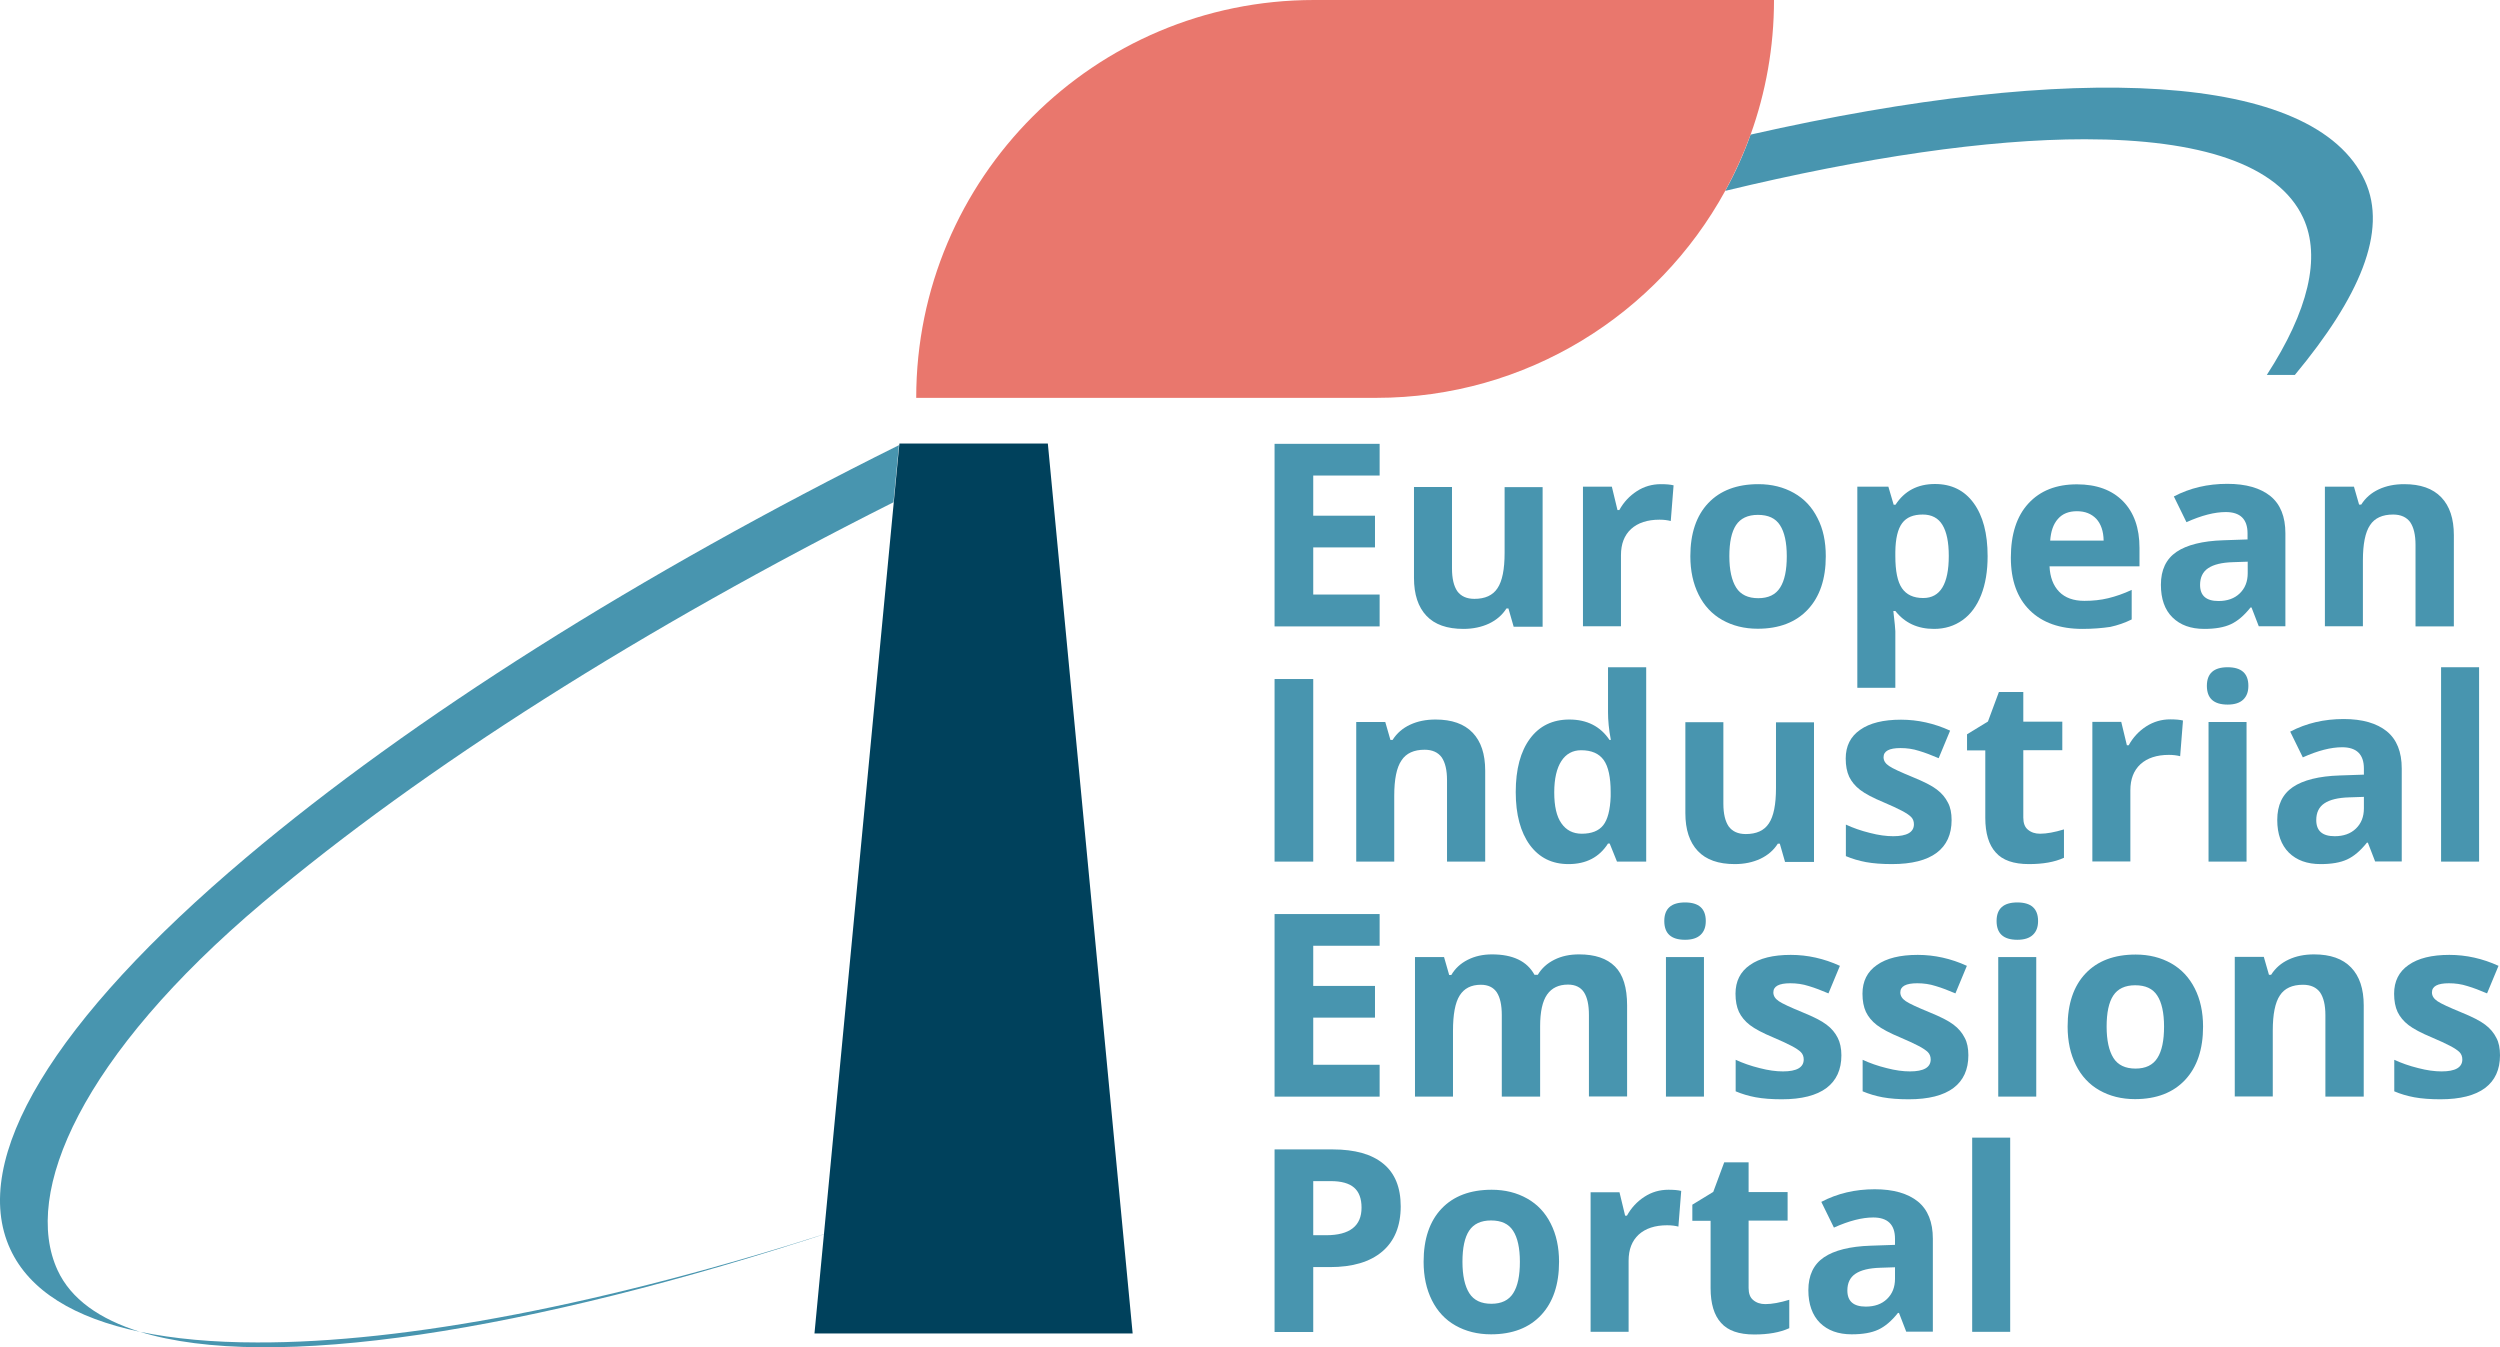 <?xml version="1.0" encoding="utf-8"?>
<!-- Generator: Adobe Illustrator 25.2.1, SVG Export Plug-In . SVG Version: 6.00 Build 0)  -->
<svg version="1.1" id="Layer_1" xmlns="http://www.w3.org/2000/svg" xmlns:xlink="http://www.w3.org/1999/xlink" x="0px" y="0px"
	 viewBox="0 0 150.62 81.17" style="enable-background:new 0 0 150.62 81.17;" xml:space="preserve">
<style type="text/css">
	.st0{fill:#4895AF;}
	.st1{fill:#E9776D;}
	.st2{fill:#00415C;}
</style>
<g>
	<path class="st0" d="M8.44,80.24c7.8,2.41,23.25,0.06,41.89-6.1c-13.81,4.45-25.94,6.77-34.84,6.74
		C12.83,80.88,10.47,80.66,8.44,80.24z"/>
</g>
<g>
	<path class="st0" d="M142.48,10.89c-3.04-6.57-17.51-7.2-37.01-2.78c-0.42,1.18-0.93,2.31-1.53,3.39
		c8.41-2.03,15.83-3.11,21.66-3.11c6.96,0,11.67,1.52,13.16,4.73c1.1,2.38,0.3,5.63-2.19,9.47l1.69,0
		C142.14,17.92,143.88,13.93,142.48,10.89z"/>
	<path class="st1" d="M79.17,0C65.93,0,55.2,10.73,55.2,23.97h27.71c9.07,0,16.96-5.04,21.03-12.47c0.59-1.08,1.1-2.21,1.53-3.39
		c0.91-2.53,1.41-5.26,1.41-8.11H79.17z"/>
</g>
<g>
	<path class="st0" d="M14.86,51.64C3.19,61.48-1.87,69.87,0.62,75.26c1.16,2.51,3.87,4.15,7.82,4.98c-2.45-0.76-4.17-1.98-4.97-3.71
		c-2.15-4.65,1.41-12.91,12.36-22.15c9.65-8.14,22.94-16.55,38-24.12l0.33-3.44C38.57,34.57,24.81,43.25,14.86,51.64z"/>
	<polygon class="st2" points="63.13,26.72 54.19,26.72 54.16,27.01 53.83,30.45 49.07,80.34 68.24,80.34 	"/>
</g>
<g>
	<path class="st0" d="M83.12,37.74h-6.33v-11h6.33v1.91h-4v2.42h3.72v1.91h-3.72v2.84h4V37.74z"/>
	<path class="st0" d="M91.19,37.74l-0.31-1.08h-0.12c-0.25,0.39-0.59,0.69-1.05,0.91c-0.45,0.21-0.97,0.32-1.54,0.32
		c-0.99,0-1.73-0.26-2.23-0.79c-0.5-0.53-0.75-1.29-0.75-2.28v-5.48h2.29v4.91c0,0.61,0.11,1.06,0.32,1.37
		c0.22,0.3,0.56,0.46,1.03,0.46c0.64,0,1.11-0.21,1.39-0.64c0.29-0.43,0.43-1.14,0.43-2.13v-3.96h2.29v8.41H91.19z"/>
	<path class="st0" d="M100.06,29.17c0.31,0,0.57,0.02,0.77,0.07l-0.17,2.15c-0.19-0.05-0.41-0.08-0.68-0.08
		c-0.73,0-1.3,0.19-1.71,0.56c-0.41,0.38-0.61,0.9-0.61,1.58v4.28h-2.29v-8.41h1.74l0.34,1.41h0.11c0.26-0.47,0.61-0.85,1.06-1.14
		C99.05,29.31,99.54,29.17,100.06,29.17z"/>
	<path class="st0" d="M110,33.51c0,1.37-0.36,2.44-1.08,3.21c-0.72,0.77-1.73,1.16-3.02,1.16c-0.81,0-1.52-0.18-2.14-0.53
		c-0.62-0.35-1.09-0.86-1.42-1.52c-0.33-0.66-0.5-1.43-0.5-2.32c0-1.37,0.36-2.44,1.08-3.2c0.72-0.76,1.73-1.14,3.02-1.14
		c0.81,0,1.52,0.18,2.14,0.53c0.62,0.35,1.09,0.85,1.42,1.51C109.84,31.86,110,32.63,110,33.51z M104.19,33.51
		c0,0.83,0.14,1.46,0.41,1.89c0.27,0.43,0.72,0.64,1.33,0.64c0.61,0,1.05-0.21,1.32-0.64c0.27-0.42,0.4-1.05,0.4-1.89
		c0-0.83-0.14-1.46-0.41-1.87c-0.27-0.42-0.71-0.62-1.33-0.62c-0.61,0-1.05,0.21-1.32,0.62C104.32,32.05,104.19,32.68,104.19,33.51z
		"/>
	<path class="st0" d="M116.52,37.89c-0.99,0-1.76-0.36-2.33-1.08h-0.12c0.08,0.7,0.12,1.11,0.12,1.22v3.41h-2.29V29.32h1.87
		l0.32,1.09h0.11c0.54-0.83,1.33-1.25,2.38-1.25c0.99,0,1.77,0.38,2.33,1.15c0.56,0.77,0.84,1.83,0.84,3.2
		c0,0.9-0.13,1.68-0.39,2.34c-0.26,0.66-0.64,1.17-1.12,1.51C117.75,37.71,117.18,37.89,116.52,37.89z M115.84,31
		c-0.57,0-0.98,0.17-1.24,0.52c-0.26,0.35-0.4,0.92-0.41,1.73v0.25c0,0.9,0.13,1.55,0.4,1.94c0.27,0.39,0.69,0.59,1.28,0.59
		c1.03,0,1.54-0.85,1.54-2.54c0-0.83-0.13-1.45-0.38-1.86C116.78,31.21,116.38,31,115.84,31z"/>
	<path class="st0" d="M125.46,37.89c-1.35,0-2.41-0.37-3.17-1.12c-0.76-0.75-1.14-1.81-1.14-3.17c0-1.41,0.35-2.5,1.06-3.27
		c0.71-0.77,1.68-1.15,2.92-1.15c1.19,0,2.11,0.34,2.78,1.02c0.66,0.68,0.99,1.61,0.99,2.81v1.11h-5.42
		c0.03,0.65,0.22,1.16,0.58,1.53c0.36,0.37,0.87,0.55,1.52,0.55c0.51,0,0.99-0.05,1.44-0.16c0.45-0.11,0.92-0.27,1.41-0.5v1.78
		c-0.4,0.2-0.83,0.35-1.29,0.45C126.67,37.84,126.11,37.89,125.46,37.89z M125.13,30.8c-0.49,0-0.87,0.15-1.14,0.46
		c-0.28,0.31-0.43,0.75-0.47,1.31h3.22c-0.01-0.57-0.16-1-0.44-1.31C126,30.95,125.62,30.8,125.13,30.8z"/>
	<path class="st0" d="M136.09,37.74l-0.44-1.14h-0.06c-0.39,0.49-0.78,0.82-1.19,1.01c-0.41,0.19-0.94,0.28-1.6,0.28
		c-0.81,0-1.44-0.23-1.91-0.69s-0.7-1.12-0.7-1.97c0-0.89,0.31-1.55,0.94-1.98c0.62-0.42,1.57-0.66,2.82-0.7l1.46-0.05v-0.37
		c0-0.85-0.44-1.28-1.31-1.28c-0.67,0-1.46,0.2-2.37,0.61l-0.76-1.55c0.97-0.51,2.04-0.76,3.22-0.76c1.13,0,1.99,0.25,2.6,0.74
		c0.6,0.49,0.9,1.24,0.9,2.24v5.6H136.09z M135.42,33.84l-0.89,0.03c-0.67,0.02-1.16,0.14-1.49,0.36c-0.33,0.22-0.49,0.56-0.49,1.01
		c0,0.65,0.37,0.97,1.11,0.97c0.53,0,0.96-0.15,1.28-0.46c0.32-0.31,0.48-0.71,0.48-1.22V33.84z"/>
	<path class="st0" d="M147.82,37.74h-2.29v-4.91c0-0.61-0.11-1.06-0.32-1.37c-0.22-0.3-0.56-0.46-1.03-0.46
		c-0.64,0-1.11,0.21-1.39,0.64c-0.29,0.43-0.43,1.14-0.43,2.13v3.96h-2.29v-8.41h1.75l0.31,1.08h0.13c0.26-0.41,0.61-0.71,1.06-0.92
		c0.45-0.21,0.96-0.31,1.53-0.31c0.98,0,1.72,0.26,2.23,0.79c0.51,0.53,0.76,1.29,0.76,2.29V37.74z"/>
	<path class="st0" d="M76.79,51.91v-11h2.33v11H76.79z"/>
	<path class="st0" d="M89.47,51.91h-2.29v-4.91c0-0.61-0.11-1.06-0.32-1.37c-0.22-0.3-0.56-0.46-1.03-0.46
		c-0.64,0-1.11,0.21-1.39,0.64C84.14,46.24,84,46.96,84,47.95v3.96h-2.29v-8.41h1.75l0.31,1.08h0.13c0.26-0.41,0.61-0.71,1.06-0.92
		c0.45-0.21,0.96-0.31,1.53-0.31c0.98,0,1.72,0.26,2.23,0.79c0.51,0.53,0.76,1.29,0.76,2.29V51.91z"/>
	<path class="st0" d="M94.5,52.06c-0.99,0-1.76-0.38-2.33-1.15c-0.56-0.77-0.85-1.83-0.85-3.19c0-1.38,0.29-2.45,0.86-3.22
		c0.57-0.77,1.37-1.15,2.37-1.15c1.06,0,1.87,0.41,2.42,1.23h0.08c-0.12-0.63-0.17-1.19-0.17-1.68V40.2h2.3v11.71h-1.76l-0.44-1.09
		h-0.1C96.36,51.64,95.57,52.06,94.5,52.06z M95.3,50.23c0.59,0,1.02-0.17,1.29-0.51c0.27-0.34,0.42-0.92,0.45-1.74v-0.25
		c0-0.9-0.14-1.55-0.42-1.94c-0.28-0.39-0.73-0.59-1.36-0.59c-0.51,0-0.91,0.22-1.19,0.65c-0.28,0.43-0.43,1.06-0.43,1.89
		c0,0.83,0.14,1.45,0.43,1.86C94.36,50.02,94.77,50.23,95.3,50.23z"/>
	<path class="st0" d="M107.54,51.91l-0.31-1.08h-0.12c-0.25,0.39-0.59,0.69-1.05,0.91c-0.45,0.21-0.97,0.32-1.54,0.32
		c-0.99,0-1.73-0.26-2.23-0.79c-0.5-0.53-0.75-1.29-0.75-2.28v-5.48h2.29v4.91c0,0.61,0.11,1.06,0.32,1.37
		c0.22,0.3,0.56,0.46,1.03,0.46c0.64,0,1.11-0.21,1.39-0.64c0.29-0.43,0.43-1.14,0.43-2.13v-3.96h2.29v8.41H107.54z"/>
	<path class="st0" d="M117.58,49.41c0,0.86-0.3,1.52-0.9,1.97c-0.6,0.45-1.5,0.68-2.69,0.68c-0.61,0-1.13-0.04-1.57-0.12
		c-0.43-0.08-0.83-0.2-1.21-0.36v-1.9c0.43,0.2,0.91,0.37,1.44,0.5c0.53,0.14,1,0.2,1.41,0.2c0.83,0,1.25-0.24,1.25-0.72
		c0-0.18-0.06-0.33-0.17-0.44c-0.11-0.11-0.3-0.24-0.57-0.38c-0.27-0.14-0.63-0.31-1.08-0.5c-0.65-0.27-1.12-0.52-1.42-0.75
		c-0.3-0.23-0.52-0.5-0.66-0.79c-0.14-0.3-0.21-0.67-0.21-1.1c0-0.75,0.29-1.33,0.87-1.73c0.58-0.41,1.4-0.61,2.46-0.61
		c1.01,0,2,0.22,2.96,0.66l-0.69,1.66c-0.42-0.18-0.81-0.33-1.18-0.44c-0.37-0.12-0.74-0.17-1.12-0.17c-0.68,0-1.02,0.18-1.02,0.55
		c0,0.21,0.11,0.38,0.33,0.53c0.22,0.15,0.7,0.37,1.43,0.67c0.66,0.27,1.14,0.51,1.44,0.74c0.31,0.23,0.53,0.5,0.68,0.8
		C117.51,48.63,117.58,48.99,117.58,49.41z"/>
	<path class="st0" d="M122.91,50.23c0.4,0,0.88-0.09,1.44-0.26v1.71c-0.57,0.26-1.27,0.38-2.11,0.38c-0.92,0-1.59-0.23-2-0.7
		c-0.42-0.46-0.63-1.16-0.63-2.09v-4.06h-1.1v-0.97l1.26-0.77l0.66-1.78h1.47v1.79h2.35v1.72h-2.35v4.06c0,0.33,0.09,0.57,0.27,0.72
		C122.37,50.15,122.61,50.23,122.91,50.23z"/>
	<path class="st0" d="M130.75,43.34c0.31,0,0.57,0.02,0.77,0.07l-0.17,2.15c-0.19-0.05-0.41-0.08-0.68-0.08
		c-0.73,0-1.3,0.19-1.71,0.56c-0.41,0.38-0.61,0.9-0.61,1.58v4.28h-2.29v-8.41h1.74l0.34,1.41h0.11c0.26-0.47,0.61-0.85,1.06-1.14
		C129.75,43.48,130.23,43.34,130.75,43.34z"/>
	<path class="st0" d="M132.96,41.32c0-0.75,0.42-1.12,1.25-1.12c0.83,0,1.25,0.37,1.25,1.12c0,0.36-0.1,0.63-0.31,0.83
		c-0.21,0.2-0.52,0.3-0.94,0.3C133.37,42.45,132.96,42.07,132.96,41.32z M135.35,51.91h-2.29v-8.41h2.29V51.91z"/>
	<path class="st0" d="M143.1,51.91l-0.44-1.14h-0.06c-0.39,0.49-0.78,0.82-1.19,1.01c-0.41,0.19-0.94,0.28-1.6,0.28
		c-0.81,0-1.44-0.23-1.91-0.69c-0.46-0.46-0.7-1.12-0.7-1.97c0-0.89,0.31-1.55,0.94-1.98c0.62-0.42,1.57-0.66,2.82-0.7l1.46-0.05
		V46.3c0-0.85-0.44-1.28-1.31-1.28c-0.67,0-1.46,0.2-2.37,0.61l-0.76-1.55c0.97-0.51,2.04-0.76,3.22-0.76c1.13,0,1.99,0.25,2.6,0.74
		c0.6,0.49,0.9,1.24,0.9,2.24v5.6H143.1z M142.42,48.01l-0.89,0.03c-0.67,0.02-1.16,0.14-1.49,0.36c-0.33,0.22-0.49,0.56-0.49,1.01
		c0,0.65,0.37,0.97,1.11,0.97c0.53,0,0.96-0.15,1.28-0.46c0.32-0.31,0.48-0.71,0.48-1.22V48.01z"/>
	<path class="st0" d="M149.36,51.91h-2.29V40.2h2.29V51.91z"/>
	<path class="st0" d="M83.12,66.07h-6.33v-11h6.33v1.91h-4v2.42h3.72v1.91h-3.72v2.84h4V66.07z"/>
	<path class="st0" d="M92.77,66.07h-2.29v-4.91c0-0.61-0.1-1.06-0.3-1.37c-0.2-0.3-0.52-0.46-0.96-0.46c-0.59,0-1.01,0.22-1.28,0.65
		c-0.27,0.43-0.4,1.14-0.4,2.13v3.96h-2.29v-8.41h1.75l0.31,1.08h0.13c0.23-0.39,0.55-0.69,0.98-0.91c0.43-0.22,0.92-0.33,1.47-0.33
		c1.26,0,2.11,0.41,2.56,1.23h0.2c0.23-0.39,0.56-0.69,1-0.91c0.44-0.22,0.93-0.32,1.49-0.32c0.95,0,1.67,0.24,2.16,0.73
		c0.49,0.49,0.73,1.27,0.73,2.35v5.48h-2.3v-4.91c0-0.61-0.1-1.06-0.3-1.37c-0.2-0.3-0.52-0.46-0.96-0.46c-0.56,0-0.98,0.2-1.26,0.6
		c-0.28,0.4-0.42,1.04-0.42,1.91V66.07z"/>
	<path class="st0" d="M100.27,55.49c0-0.75,0.42-1.12,1.25-1.12c0.83,0,1.25,0.37,1.25,1.12c0,0.36-0.1,0.63-0.31,0.83
		c-0.21,0.2-0.52,0.3-0.94,0.3C100.68,56.62,100.27,56.24,100.27,55.49z M102.66,66.07h-2.29v-8.41h2.29V66.07z"/>
	<path class="st0" d="M110.94,63.58c0,0.86-0.3,1.52-0.9,1.97c-0.6,0.45-1.5,0.68-2.69,0.68c-0.61,0-1.13-0.04-1.57-0.12
		c-0.43-0.08-0.83-0.2-1.21-0.36v-1.9c0.43,0.2,0.91,0.37,1.44,0.5c0.53,0.14,1,0.2,1.41,0.2c0.83,0,1.25-0.24,1.25-0.72
		c0-0.18-0.06-0.33-0.17-0.44c-0.11-0.11-0.3-0.24-0.57-0.38c-0.27-0.14-0.63-0.31-1.08-0.5c-0.65-0.27-1.12-0.52-1.42-0.75
		c-0.3-0.23-0.52-0.5-0.66-0.79c-0.14-0.3-0.21-0.67-0.21-1.1c0-0.75,0.29-1.33,0.87-1.73c0.58-0.41,1.4-0.61,2.46-0.61
		c1.01,0,2,0.22,2.96,0.66l-0.69,1.66c-0.42-0.18-0.81-0.33-1.18-0.44c-0.37-0.12-0.74-0.17-1.12-0.17c-0.68,0-1.02,0.18-1.02,0.55
		c0,0.21,0.11,0.38,0.33,0.53c0.22,0.15,0.7,0.37,1.43,0.67c0.66,0.27,1.14,0.51,1.44,0.74c0.31,0.23,0.53,0.5,0.68,0.8
		C110.86,62.8,110.94,63.16,110.94,63.58z"/>
	<path class="st0" d="M118.59,63.58c0,0.86-0.3,1.52-0.9,1.97c-0.6,0.45-1.5,0.68-2.69,0.68c-0.61,0-1.13-0.04-1.57-0.12
		c-0.43-0.08-0.83-0.2-1.21-0.36v-1.9c0.43,0.2,0.91,0.37,1.44,0.5c0.53,0.14,1,0.2,1.41,0.2c0.83,0,1.25-0.24,1.25-0.72
		c0-0.18-0.06-0.33-0.17-0.44c-0.11-0.11-0.3-0.24-0.57-0.38c-0.27-0.14-0.63-0.31-1.08-0.5c-0.65-0.27-1.12-0.52-1.42-0.75
		c-0.3-0.23-0.52-0.5-0.66-0.79c-0.14-0.3-0.21-0.67-0.21-1.1c0-0.75,0.29-1.33,0.87-1.73c0.58-0.41,1.4-0.61,2.46-0.61
		c1.01,0,2,0.22,2.96,0.66l-0.69,1.66c-0.42-0.18-0.81-0.33-1.18-0.44c-0.37-0.12-0.74-0.17-1.12-0.17c-0.68,0-1.02,0.18-1.02,0.55
		c0,0.21,0.11,0.38,0.33,0.53c0.22,0.15,0.7,0.37,1.43,0.67c0.66,0.27,1.14,0.51,1.44,0.74c0.31,0.23,0.53,0.5,0.68,0.8
		C118.52,62.8,118.59,63.16,118.59,63.58z"/>
	<path class="st0" d="M120.29,55.49c0-0.75,0.42-1.12,1.25-1.12c0.83,0,1.25,0.37,1.25,1.12c0,0.36-0.1,0.63-0.31,0.83
		c-0.21,0.2-0.52,0.3-0.94,0.3C120.7,56.62,120.29,56.24,120.29,55.49z M122.68,66.07h-2.29v-8.41h2.29V66.07z"/>
	<path class="st0" d="M132.73,61.85c0,1.37-0.36,2.44-1.08,3.21c-0.72,0.77-1.73,1.16-3.02,1.16c-0.81,0-1.52-0.18-2.14-0.53
		c-0.62-0.35-1.09-0.86-1.42-1.52c-0.33-0.66-0.5-1.43-0.5-2.32c0-1.37,0.36-2.44,1.08-3.2c0.72-0.76,1.73-1.14,3.02-1.14
		c0.81,0,1.52,0.18,2.14,0.53c0.62,0.35,1.09,0.86,1.42,1.51C132.56,60.2,132.73,60.97,132.73,61.85z M126.92,61.85
		c0,0.83,0.14,1.46,0.41,1.89c0.27,0.43,0.72,0.64,1.33,0.64c0.61,0,1.05-0.21,1.32-0.64c0.27-0.42,0.4-1.05,0.4-1.89
		c0-0.83-0.14-1.46-0.41-1.87c-0.27-0.42-0.71-0.62-1.33-0.62c-0.61,0-1.05,0.21-1.32,0.62C127.05,60.39,126.92,61.02,126.92,61.85z
		"/>
	<path class="st0" d="M142.39,66.07h-2.29v-4.91c0-0.61-0.11-1.06-0.32-1.37c-0.22-0.3-0.56-0.46-1.03-0.46
		c-0.64,0-1.11,0.21-1.39,0.64c-0.29,0.43-0.43,1.14-0.43,2.13v3.96h-2.29v-8.41h1.75l0.31,1.08h0.13c0.26-0.41,0.61-0.71,1.06-0.92
		c0.45-0.21,0.96-0.31,1.53-0.31c0.98,0,1.72,0.26,2.23,0.79c0.51,0.53,0.76,1.29,0.76,2.29V66.07z"/>
	<path class="st0" d="M150.62,63.58c0,0.86-0.3,1.52-0.9,1.97c-0.6,0.45-1.5,0.68-2.69,0.68c-0.61,0-1.13-0.04-1.57-0.12
		c-0.43-0.08-0.84-0.2-1.21-0.36v-1.9c0.43,0.2,0.91,0.37,1.44,0.5c0.53,0.14,1,0.2,1.41,0.2c0.83,0,1.25-0.24,1.25-0.72
		c0-0.18-0.06-0.33-0.17-0.44c-0.11-0.11-0.3-0.24-0.57-0.38c-0.27-0.14-0.63-0.31-1.08-0.5c-0.65-0.27-1.12-0.52-1.42-0.75
		c-0.3-0.23-0.52-0.5-0.66-0.79c-0.14-0.3-0.21-0.67-0.21-1.1c0-0.75,0.29-1.33,0.87-1.73c0.58-0.41,1.4-0.61,2.46-0.61
		c1.01,0,2,0.22,2.96,0.66l-0.69,1.66c-0.42-0.18-0.81-0.33-1.18-0.44c-0.37-0.12-0.74-0.17-1.12-0.17c-0.68,0-1.02,0.18-1.02,0.55
		c0,0.21,0.11,0.38,0.33,0.53c0.22,0.15,0.7,0.37,1.43,0.67c0.66,0.27,1.14,0.51,1.44,0.74c0.31,0.23,0.53,0.5,0.68,0.8
		C150.55,62.8,150.62,63.16,150.62,63.58z"/>
	<path class="st0" d="M84.39,72.68c0,1.18-0.37,2.09-1.11,2.72c-0.74,0.63-1.79,0.94-3.16,0.94h-1v3.91h-2.33v-11h3.51
		c1.33,0,2.35,0.29,3.04,0.86C84.04,70.68,84.39,71.54,84.39,72.68z M79.12,74.42h0.77c0.72,0,1.25-0.14,1.61-0.42
		c0.36-0.28,0.53-0.7,0.53-1.24c0-0.55-0.15-0.95-0.45-1.21c-0.3-0.26-0.77-0.39-1.4-0.39h-1.06V74.42z"/>
	<path class="st0" d="M93.93,76.02c0,1.37-0.36,2.44-1.08,3.21c-0.72,0.77-1.73,1.16-3.02,1.16c-0.81,0-1.52-0.18-2.14-0.53
		c-0.62-0.35-1.09-0.86-1.42-1.52c-0.33-0.66-0.5-1.43-0.5-2.32c0-1.37,0.36-2.44,1.08-3.2c0.72-0.76,1.73-1.14,3.02-1.14
		c0.81,0,1.52,0.18,2.14,0.53c0.62,0.35,1.09,0.85,1.42,1.51C93.76,74.37,93.93,75.14,93.93,76.02z M88.11,76.02
		c0,0.83,0.14,1.46,0.41,1.89c0.27,0.43,0.72,0.64,1.33,0.64c0.61,0,1.05-0.21,1.32-0.64c0.27-0.42,0.4-1.05,0.4-1.89
		c0-0.83-0.14-1.46-0.41-1.87c-0.27-0.42-0.71-0.62-1.33-0.62c-0.61,0-1.05,0.21-1.32,0.62C88.24,74.56,88.11,75.19,88.11,76.02z"/>
	<path class="st0" d="M100.52,71.68c0.31,0,0.57,0.02,0.77,0.07l-0.17,2.15c-0.19-0.05-0.41-0.08-0.68-0.08
		c-0.73,0-1.3,0.19-1.71,0.56c-0.41,0.38-0.61,0.9-0.61,1.58v4.28h-2.29v-8.41h1.74l0.34,1.41h0.11c0.26-0.47,0.61-0.85,1.06-1.14
		C99.51,71.82,99.99,71.68,100.52,71.68z"/>
	<path class="st0" d="M106.36,78.57c0.4,0,0.88-0.09,1.44-0.26v1.71c-0.57,0.26-1.27,0.38-2.11,0.38c-0.92,0-1.59-0.23-2-0.7
		c-0.42-0.46-0.63-1.16-0.63-2.09v-4.06h-1.1v-0.97l1.26-0.77l0.66-1.78h1.47v1.79h2.35v1.72h-2.35v4.06c0,0.33,0.09,0.57,0.27,0.72
		C105.82,78.49,106.06,78.57,106.36,78.57z"/>
	<path class="st0" d="M114.85,80.24l-0.44-1.14h-0.06c-0.39,0.49-0.78,0.82-1.19,1.01c-0.41,0.19-0.94,0.28-1.6,0.28
		c-0.81,0-1.44-0.23-1.91-0.69c-0.46-0.46-0.7-1.12-0.7-1.97c0-0.89,0.31-1.55,0.94-1.98c0.62-0.42,1.57-0.66,2.82-0.7l1.46-0.05
		v-0.37c0-0.85-0.44-1.28-1.31-1.28c-0.67,0-1.46,0.2-2.37,0.61l-0.76-1.55c0.97-0.51,2.04-0.76,3.22-0.76
		c1.13,0,1.99,0.25,2.6,0.74c0.6,0.49,0.9,1.24,0.9,2.24v5.6H114.85z M114.17,76.35l-0.89,0.03c-0.67,0.02-1.16,0.14-1.49,0.36
		c-0.33,0.22-0.49,0.56-0.49,1.01c0,0.65,0.37,0.97,1.11,0.97c0.53,0,0.96-0.15,1.28-0.46c0.32-0.31,0.48-0.71,0.48-1.22V76.35z"/>
	<path class="st0" d="M121.11,80.24h-2.29V68.54h2.29V80.24z"/>
</g>
</svg>
